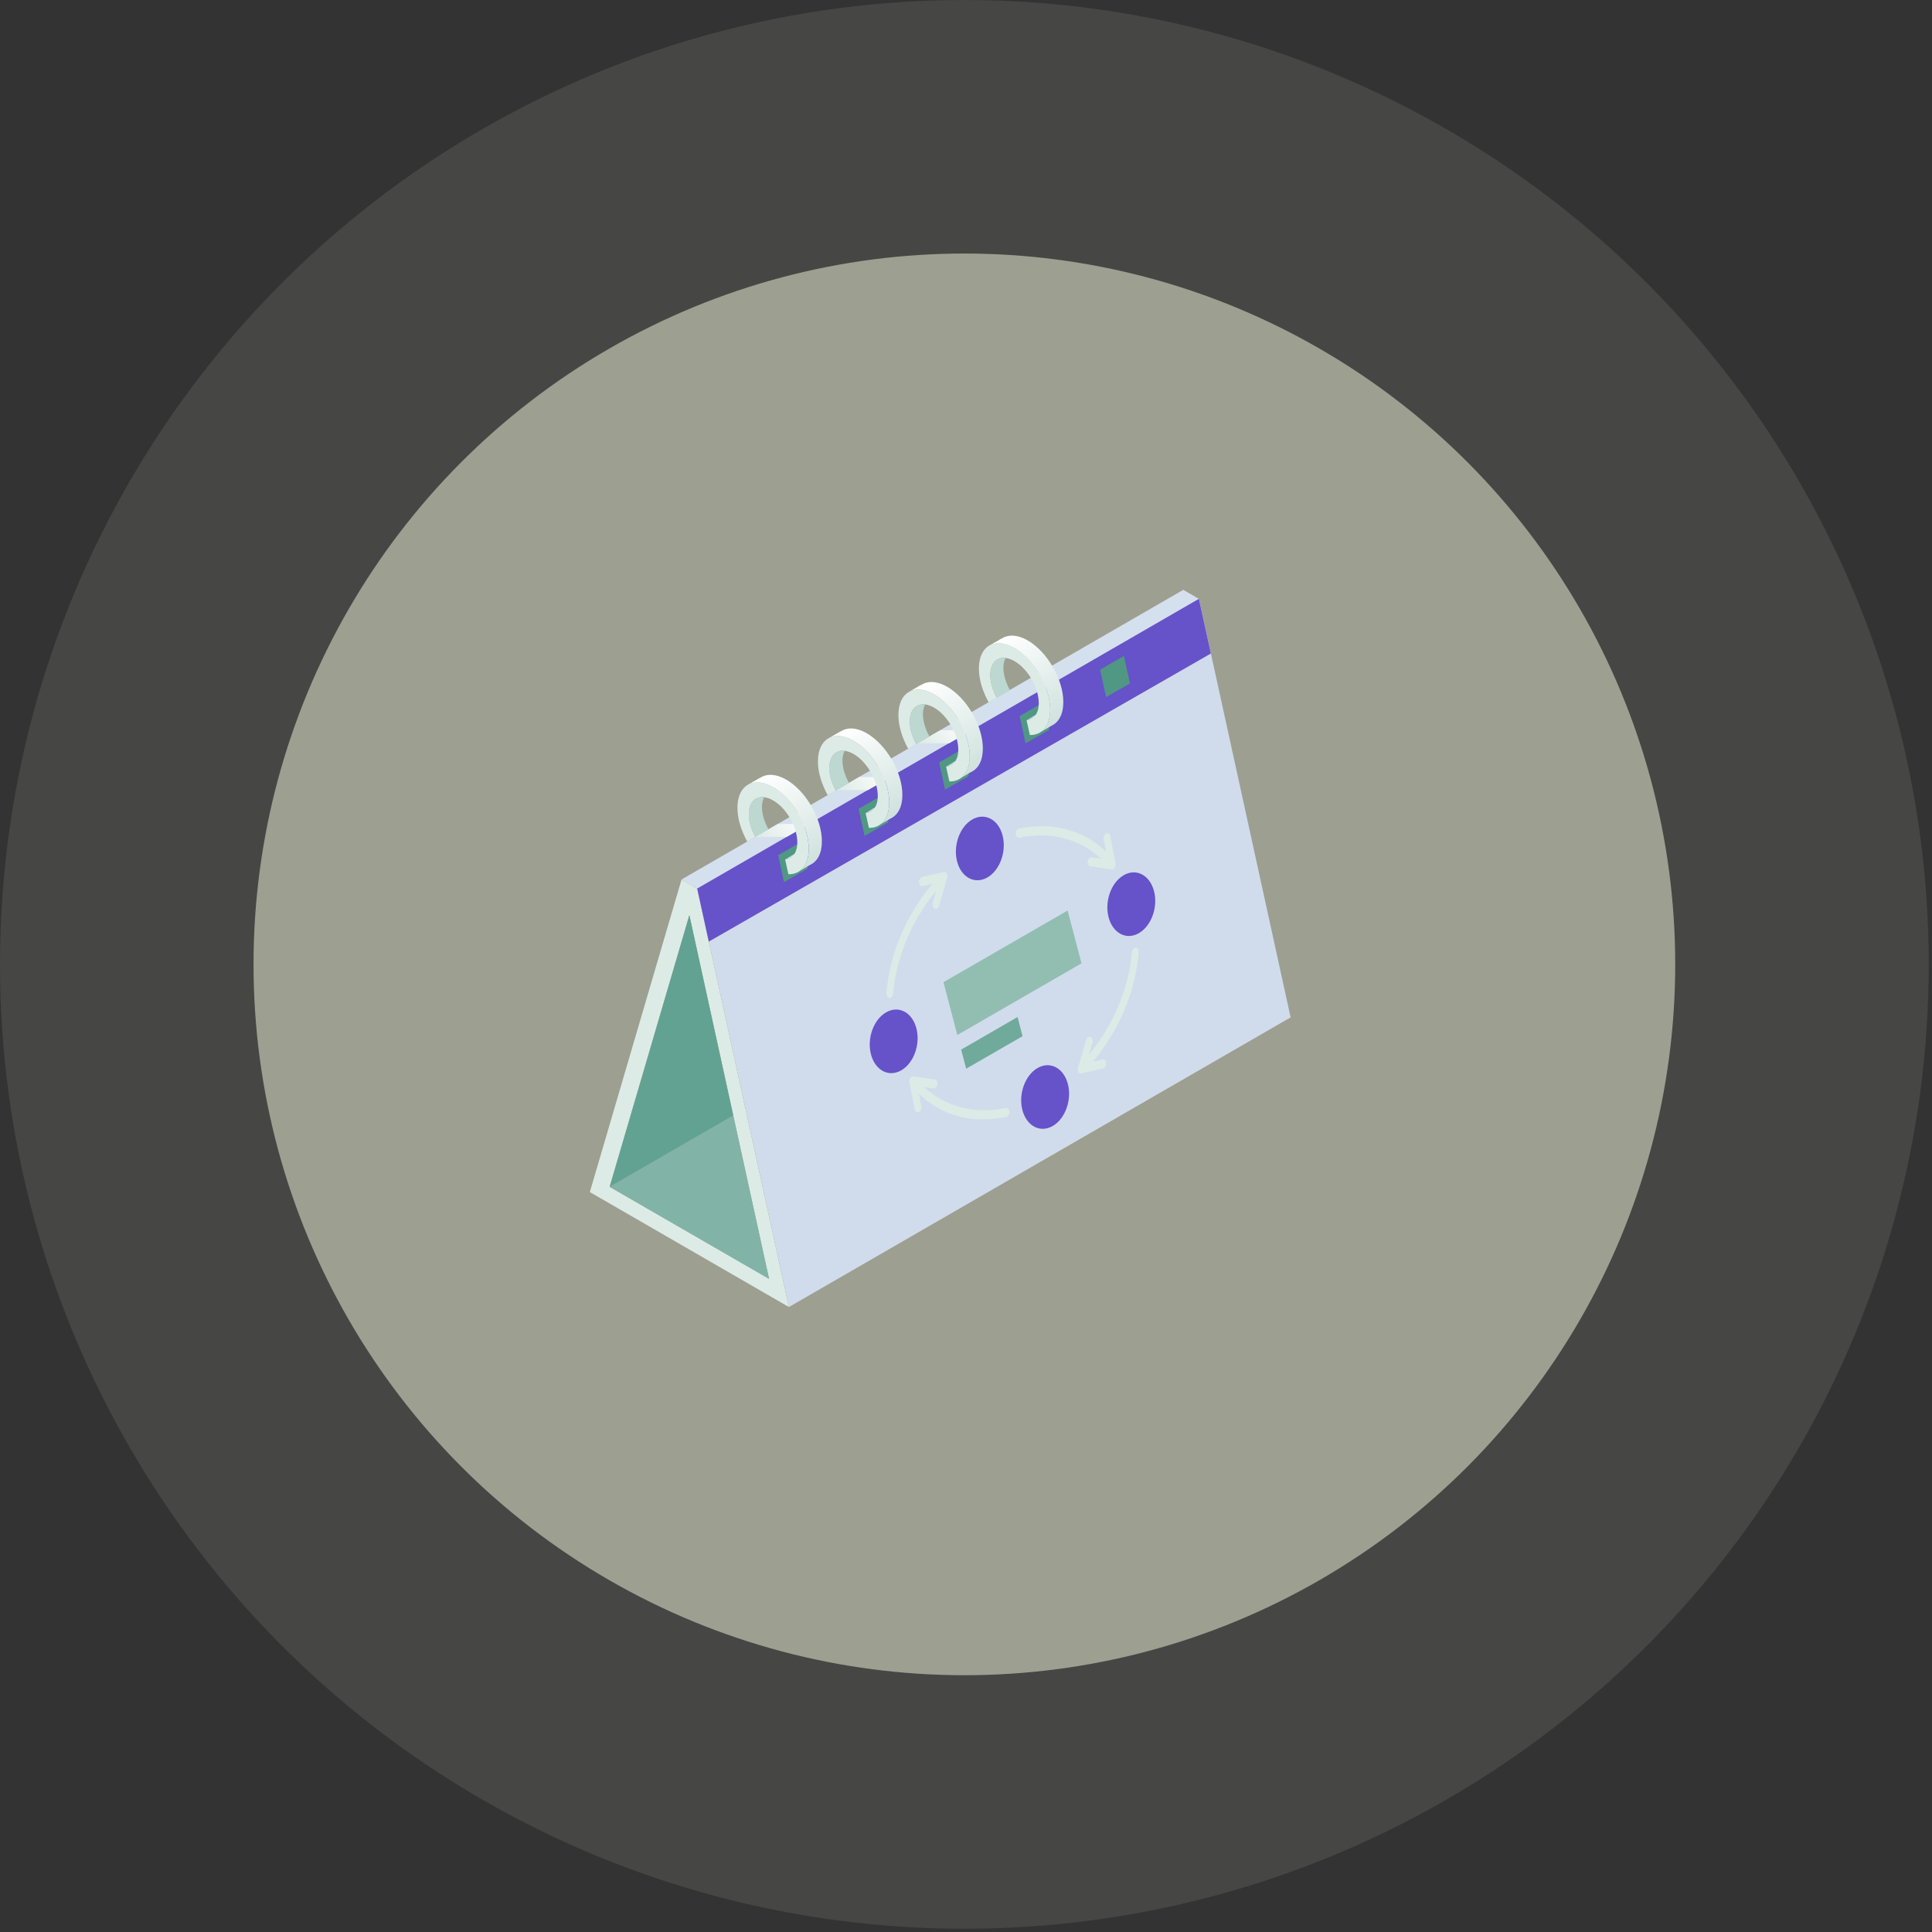 <svg width="547" height="547" viewBox="0 0 547 547" fill="none" xmlns="http://www.w3.org/2000/svg">
<rect x="0" y="0" width="547" height="547" fill="#333333" stroke="none"/>
<circle opacity="0.1" cx="273.04" cy="273.04" r="273.04" fill="#F4F9DD"/>
<circle opacity="0.5" cx="273.04" cy="273.04" r="201.261" fill="#F4F9DD"/>
<path d="M167 337.507L223.353 370.05L197.394 251.58L192.959 249.022L167 337.507ZM172.611 336.024L195.176 259.119L217.741 362.068L172.611 336.024Z" fill="#DDEBE7"/>
<path d="M172.611 336.024L207.61 315.829L195.176 259.119L172.611 336.024Z" fill="#62A292"/>
<path d="M172.611 336.024L217.741 362.085L207.61 315.829L172.611 336.024Z" fill="#81B4A6"/>
<path d="M192.959 249.005L335.017 167L339.452 169.558L197.394 251.58L192.959 249.005Z" fill="#D5E0EE"/>
<path d="M197.394 251.58C244.758 224.239 292.105 196.899 339.452 169.558C348.099 209.06 356.764 248.544 365.411 288.045C318.064 315.386 270.717 342.709 223.37 370.05C214.705 330.566 206.058 291.064 197.411 251.563L197.394 251.58Z" fill="#D0DCEC"/>
<path d="M200.685 266.589C248.067 239.402 295.448 212.215 342.829 185.028C341.362 178.325 340.663 175.17 339.435 169.558C292.105 196.899 244.758 224.239 197.394 251.58C198.57 256.987 199.253 260.057 200.685 266.606V266.589Z" fill="#6652C9"/>
<path d="M272.627 211.976C269.932 213.528 268.585 214.313 265.873 215.865C266.521 218.799 266.862 220.351 267.562 223.574C270.256 222.022 271.621 221.255 274.316 219.703C273.616 216.479 273.275 214.927 272.627 211.976Z" fill="#509784"/>
<path d="M249.84 225.109C247.145 226.661 245.798 227.446 243.086 228.998C243.734 231.915 244.058 233.467 244.774 236.673C247.469 235.121 248.817 234.354 251.529 232.802C250.829 229.595 250.488 228.043 249.84 225.126V225.109Z" fill="#509784"/>
<path d="M227.053 238.242C224.358 239.794 223.011 240.579 220.299 242.131C220.93 245.031 221.271 246.566 221.97 249.772C224.665 248.22 226.013 247.435 228.707 245.883C228.008 242.694 227.667 241.142 227.036 238.242H227.053Z" fill="#509784"/>
<path d="M288.676 202.732C291.371 201.18 292.718 200.395 295.413 198.843C296.061 201.794 296.402 203.363 297.118 206.604C294.424 208.156 293.059 208.923 290.364 210.475C289.648 207.235 289.307 205.683 288.676 202.732Z" fill="#509784"/>
<path d="M311.463 189.599C314.158 188.047 315.505 187.262 318.217 185.71C318.865 188.678 319.223 190.247 319.923 193.505C317.228 195.057 315.863 195.824 313.168 197.376C312.452 194.136 312.111 192.567 311.463 189.599Z" fill="#509784"/>
<path style="mix-blend-mode:multiply" d="M229.1 233.279H220.214L213.853 236.946H222.722L229.1 233.279Z" fill="url(#paint0_linear_1201_814)"/>
<path style="mix-blend-mode:multiply" d="M252.092 220.01H243.223L236.861 223.694H245.73L252.092 220.01Z" fill="url(#paint1_linear_1201_814)"/>
<path style="mix-blend-mode:multiply" d="M275.1 206.757H266.231L259.853 210.424H268.739L275.1 206.757Z" fill="url(#paint2_linear_1201_814)"/>
<path d="M222.295 243.359L224.904 241.739C224.734 242.864 223.404 243.257 222.295 243.359Z" fill="#BDD8D1"/>
<path d="M218.884 226.61C215.098 224.427 212.011 226.201 212.011 230.567C212.011 232.631 212.727 234.882 213.853 236.946L211.567 238.276C209.862 235.206 208.787 231.812 208.787 228.708C208.787 222.278 213.307 219.669 218.884 222.875C224.461 226.099 228.981 233.927 228.981 240.357C228.981 244.996 226.628 247.606 223.216 247.521L222.295 243.342C224.342 243.154 225.741 241.432 225.741 238.498C225.741 234.115 222.671 228.793 218.884 226.61Z" fill="#DDEBE7"/>
<path d="M216.342 225.723C215.984 226.474 215.728 227.327 215.728 228.418C215.728 230.482 216.445 232.75 217.57 234.797L213.835 236.946C212.71 234.899 211.993 232.631 211.993 230.567C211.993 227.224 213.801 225.416 216.325 225.723H216.342Z" fill="#BDD8D1"/>
<path d="M215.2 220.248C217.042 219.003 219.669 219.037 222.603 220.726C228.18 223.95 232.7 231.761 232.7 238.208C232.7 241.636 231.404 243.939 229.357 244.877L225.639 247.043C227.685 246.088 228.982 243.785 228.982 240.357C228.982 233.927 224.462 226.099 218.885 222.875C216.156 221.306 213.7 221.135 211.892 222.107L215.166 220.214H215.2V220.248Z" fill="url(#paint3_linear_1201_814)"/>
<path d="M245.082 230.209L247.692 228.589C247.521 229.714 246.191 230.107 245.082 230.209Z" fill="#BDD8D1"/>
<path d="M241.671 213.477C237.885 211.294 234.798 213.068 234.798 217.434C234.798 219.498 235.514 221.749 236.64 223.813L234.354 225.143C232.649 222.073 231.574 218.679 231.574 215.575C231.574 209.145 236.094 206.536 241.671 209.742C247.249 212.966 251.768 220.794 251.768 227.224C251.768 231.863 249.415 234.473 246.003 234.388L245.082 230.209C247.129 230.021 248.528 228.299 248.528 225.365C248.528 220.982 245.458 215.66 241.671 213.477Z" fill="#DDEBE7"/>
<path d="M239.13 212.59C238.771 213.324 238.516 214.194 238.516 215.285C238.516 217.349 239.232 219.617 240.358 221.664L236.622 223.813C235.497 221.766 234.78 219.498 234.78 217.434C234.78 214.091 236.588 212.283 239.112 212.59H239.13Z" fill="#BDD8D1"/>
<path d="M237.988 207.115C239.83 205.87 242.456 205.904 245.39 207.593C250.967 210.817 255.487 218.628 255.487 225.075C255.487 228.503 254.191 230.806 252.144 231.744L248.426 233.91C250.472 232.955 251.769 230.652 251.769 227.224C251.769 220.794 247.249 212.966 241.672 209.742C238.943 208.173 236.487 208.002 234.679 208.974L237.953 207.081H237.988V207.115Z" fill="url(#paint4_linear_1201_814)"/>
<path d="M267.868 217.076L270.478 215.456C270.307 216.581 268.977 216.974 267.868 217.076Z" fill="#BDD8D1"/>
<path d="M264.457 200.344C260.671 198.161 257.584 199.935 257.584 204.301C257.584 206.365 258.3 208.616 259.426 210.68L257.14 212.01C255.435 208.94 254.36 205.546 254.36 202.442C254.36 195.995 258.88 193.402 264.457 196.609C270.035 199.832 274.554 207.661 274.554 214.091C274.554 218.73 272.184 221.34 268.79 221.255L267.869 217.076C269.915 216.888 271.314 215.166 271.314 212.232C271.314 207.849 268.244 202.527 264.457 200.344Z" fill="#DDEBE7"/>
<path d="M261.915 199.457C261.557 200.191 261.301 201.061 261.301 202.152C261.301 204.216 262.018 206.484 263.143 208.531L259.425 210.68C258.299 208.633 257.583 206.365 257.583 204.301C257.583 200.958 259.391 199.15 261.915 199.457Z" fill="#BDD8D1"/>
<path d="M260.772 193.965C262.614 192.72 265.241 192.754 268.174 194.443C273.752 197.666 278.271 205.478 278.271 211.925C278.271 215.353 276.975 217.656 274.929 218.594L271.193 220.76C273.24 219.805 274.536 217.502 274.536 214.074C274.536 207.644 270.016 199.815 264.439 196.592C261.71 195.023 259.254 194.852 257.446 195.824L260.721 193.931H260.755L260.772 193.965Z" fill="url(#paint5_linear_1201_814)"/>
<path d="M290.654 203.943L293.264 202.323C293.093 203.448 291.763 203.841 290.654 203.943Z" fill="#BDD8D1"/>
<path d="M287.244 187.194C283.457 185.011 280.37 186.768 280.37 191.151C280.37 193.215 281.086 195.466 282.212 197.53L279.927 198.86C278.221 195.79 277.146 192.396 277.146 189.292C277.146 182.845 281.666 180.252 287.244 183.459C292.821 186.682 297.341 194.494 297.341 200.941C297.341 205.58 294.987 208.19 291.576 208.105L290.655 203.926C292.701 203.738 294.1 202.016 294.1 199.082C294.1 194.699 291.03 189.377 287.244 187.194Z" fill="#DDEBE7"/>
<path d="M284.701 186.307C284.343 187.041 284.087 187.91 284.087 189.002C284.087 191.066 284.804 193.334 285.929 195.381L282.211 197.53C281.085 195.483 280.369 193.215 280.369 191.151C280.369 187.808 282.177 186 284.701 186.307Z" fill="#BDD8D1"/>
<path d="M283.558 180.832C285.4 179.587 288.027 179.621 290.961 181.31C296.538 184.533 301.058 192.362 301.058 198.792C301.058 202.22 299.761 204.523 297.715 205.478L293.979 207.644C296.026 206.689 297.322 204.386 297.322 200.958C297.322 194.511 292.803 186.7 287.225 183.476C284.496 181.907 282.04 181.736 280.232 182.708L283.507 180.815H283.541L283.558 180.832Z" fill="url(#paint6_linear_1201_814)"/>
<path d="M302.27 257.788L267.118 278.085L271.041 293.043L306.21 272.746L302.27 257.788Z" fill="#92BEB2"/>
<path d="M288.096 287.943L272.132 297.17L273.547 302.577L289.512 293.367L288.096 287.943Z" fill="#70AA9A"/>
<path d="M275.271 232.017C271.723 234.064 269.796 239.402 270.99 243.939C272.183 248.459 276.021 250.471 279.569 248.425C283.116 246.378 285.027 241.039 283.85 236.52C282.656 231.983 278.818 229.97 275.271 232.017Z" fill="#6652C9"/>
<path d="M318.149 247.794C314.601 249.84 312.691 255.179 313.868 259.699C315.062 264.235 318.899 266.248 322.447 264.201C325.994 262.155 327.922 256.816 326.728 252.279C325.534 247.742 321.696 245.747 318.149 247.794Z" fill="#6652C9"/>
<path d="M293.759 302.389C290.211 304.436 288.284 309.775 289.478 314.311C290.672 318.831 294.509 320.844 298.057 318.797C301.605 316.75 303.515 311.412 302.338 306.892C301.144 302.355 297.306 300.343 293.759 302.389Z" fill="#6652C9"/>
<path d="M250.865 286.63C247.317 288.676 245.407 294.015 246.601 298.535C247.795 303.072 251.632 305.084 255.18 303.038C258.727 300.991 260.638 295.652 259.444 291.115C258.25 286.579 254.412 284.583 250.865 286.63Z" fill="#6652C9"/>
<path d="M321.117 268.431C320.776 268.636 320.503 269.079 320.469 269.591C319.65 279.824 315.147 290.433 308.257 298.688L309.297 295.158C309.502 294.475 309.263 293.776 308.768 293.589C308.547 293.503 308.308 293.52 308.103 293.657C307.847 293.81 307.626 294.083 307.523 294.458L305.221 302.304C305.101 302.73 305.136 303.191 305.34 303.515C305.528 303.839 305.852 303.993 306.176 303.924L312.316 302.492C312.316 302.492 312.47 302.441 312.555 302.406C312.964 302.168 313.237 301.605 313.203 301.025C313.169 300.343 312.708 299.865 312.18 299.984L309.365 300.633C316.802 291.832 321.509 280.728 322.396 269.608C322.464 268.909 322.072 268.329 321.543 268.329C321.407 268.329 321.27 268.363 321.151 268.448L321.117 268.431ZM258.113 304.811C257.976 304.897 257.84 305.016 257.72 305.187C257.481 305.528 257.396 305.988 257.481 306.415L258.982 314.09C259.119 314.755 259.631 315.096 260.142 314.857C260.176 314.857 260.193 314.823 260.227 314.823C260.688 314.55 260.961 313.868 260.841 313.237L260.142 309.655C266.487 315.846 275.288 318.234 284.856 316.239C284.941 316.222 285.027 316.188 285.112 316.136C285.504 315.915 285.794 315.352 285.76 314.772C285.726 314.073 285.283 313.612 284.754 313.714C275.953 315.556 267.561 313.339 261.643 307.762L264.253 308.154C264.423 308.188 264.594 308.154 264.764 308.052C265.071 307.881 265.327 307.506 265.395 307.029C265.515 306.329 265.174 305.698 264.662 305.63L258.641 304.726C258.471 304.709 258.3 304.726 258.147 304.828L258.113 304.811ZM288.25 234.729C287.841 234.968 287.568 235.513 287.602 236.093C287.636 236.793 288.08 237.27 288.608 237.151C297.409 235.309 305.784 237.526 311.719 243.103L309.11 242.711C308.939 242.694 308.751 242.711 308.598 242.813C308.291 243.001 308.035 243.376 307.967 243.837C307.847 244.536 308.189 245.167 308.7 245.252L314.704 246.156C314.874 246.173 315.045 246.156 315.216 246.054C315.352 245.969 315.488 245.849 315.591 245.679C315.813 245.338 315.915 244.86 315.83 244.451L314.346 236.758C314.209 236.093 313.698 235.752 313.186 235.991C313.169 235.991 313.135 236.008 313.118 236.025C312.657 236.298 312.367 236.98 312.487 237.611L313.186 241.193C306.841 235.002 298.04 232.614 288.489 234.609C288.404 234.626 288.318 234.661 288.233 234.712L288.25 234.729ZM260.824 248.442C260.415 248.68 260.142 249.243 260.176 249.823C260.21 250.522 260.671 250.983 261.2 250.864L264.014 250.215C256.578 259.016 251.87 270.12 250.983 281.24C250.932 281.939 251.307 282.519 251.836 282.519C251.972 282.519 252.109 282.485 252.245 282.4C252.586 282.195 252.859 281.769 252.893 281.24C253.712 271.007 258.215 260.398 265.122 252.143L264.099 255.656C263.894 256.339 264.133 257.038 264.628 257.243C264.85 257.328 265.088 257.294 265.293 257.174C265.549 257.021 265.771 256.748 265.873 256.373L268.175 248.527C268.312 248.101 268.261 247.657 268.073 247.316C267.868 246.992 267.561 246.838 267.22 246.907L261.08 248.322C261.08 248.322 260.927 248.373 260.841 248.425L260.824 248.442Z" fill="#DDEBE7"/>
<defs>
<linearGradient id="paint0_linear_1201_814" x1="216.496" y1="238.14" x2="228.111" y2="231.079" gradientUnits="userSpaceOnUse">
<stop stop-color="#E0ECE8"/>
<stop offset="1" stop-color="white"/>
</linearGradient>
<linearGradient id="paint1_linear_1201_814" x1="239.505" y1="224.871" x2="251.103" y2="217.809" gradientUnits="userSpaceOnUse">
<stop stop-color="#E0ECE8"/>
<stop offset="1" stop-color="white"/>
</linearGradient>
<linearGradient id="paint2_linear_1201_814" x1="262.513" y1="211.618" x2="274.111" y2="204.557" gradientUnits="userSpaceOnUse">
<stop stop-color="#E0ECE8"/>
<stop offset="1" stop-color="white"/>
</linearGradient>
<linearGradient id="paint3_linear_1201_814" x1="231.25" y1="243.82" x2="217.008" y2="219.157" gradientUnits="userSpaceOnUse">
<stop stop-color="#CFE2DD"/>
<stop offset="1" stop-color="white"/>
</linearGradient>
<linearGradient id="paint4_linear_1201_814" x1="254.037" y1="230.687" x2="239.795" y2="206.024" gradientUnits="userSpaceOnUse">
<stop stop-color="#CFE2DD"/>
<stop offset="1" stop-color="white"/>
</linearGradient>
<linearGradient id="paint5_linear_1201_814" x1="276.822" y1="217.554" x2="262.58" y2="192.891" gradientUnits="userSpaceOnUse">
<stop stop-color="#CFE2DD"/>
<stop offset="1" stop-color="white"/>
</linearGradient>
<linearGradient id="paint6_linear_1201_814" x1="299.608" y1="204.421" x2="285.366" y2="179.758" gradientUnits="userSpaceOnUse">
<stop stop-color="#CFE2DD"/>
<stop offset="1" stop-color="white"/>
</linearGradient>
</defs>
</svg>
